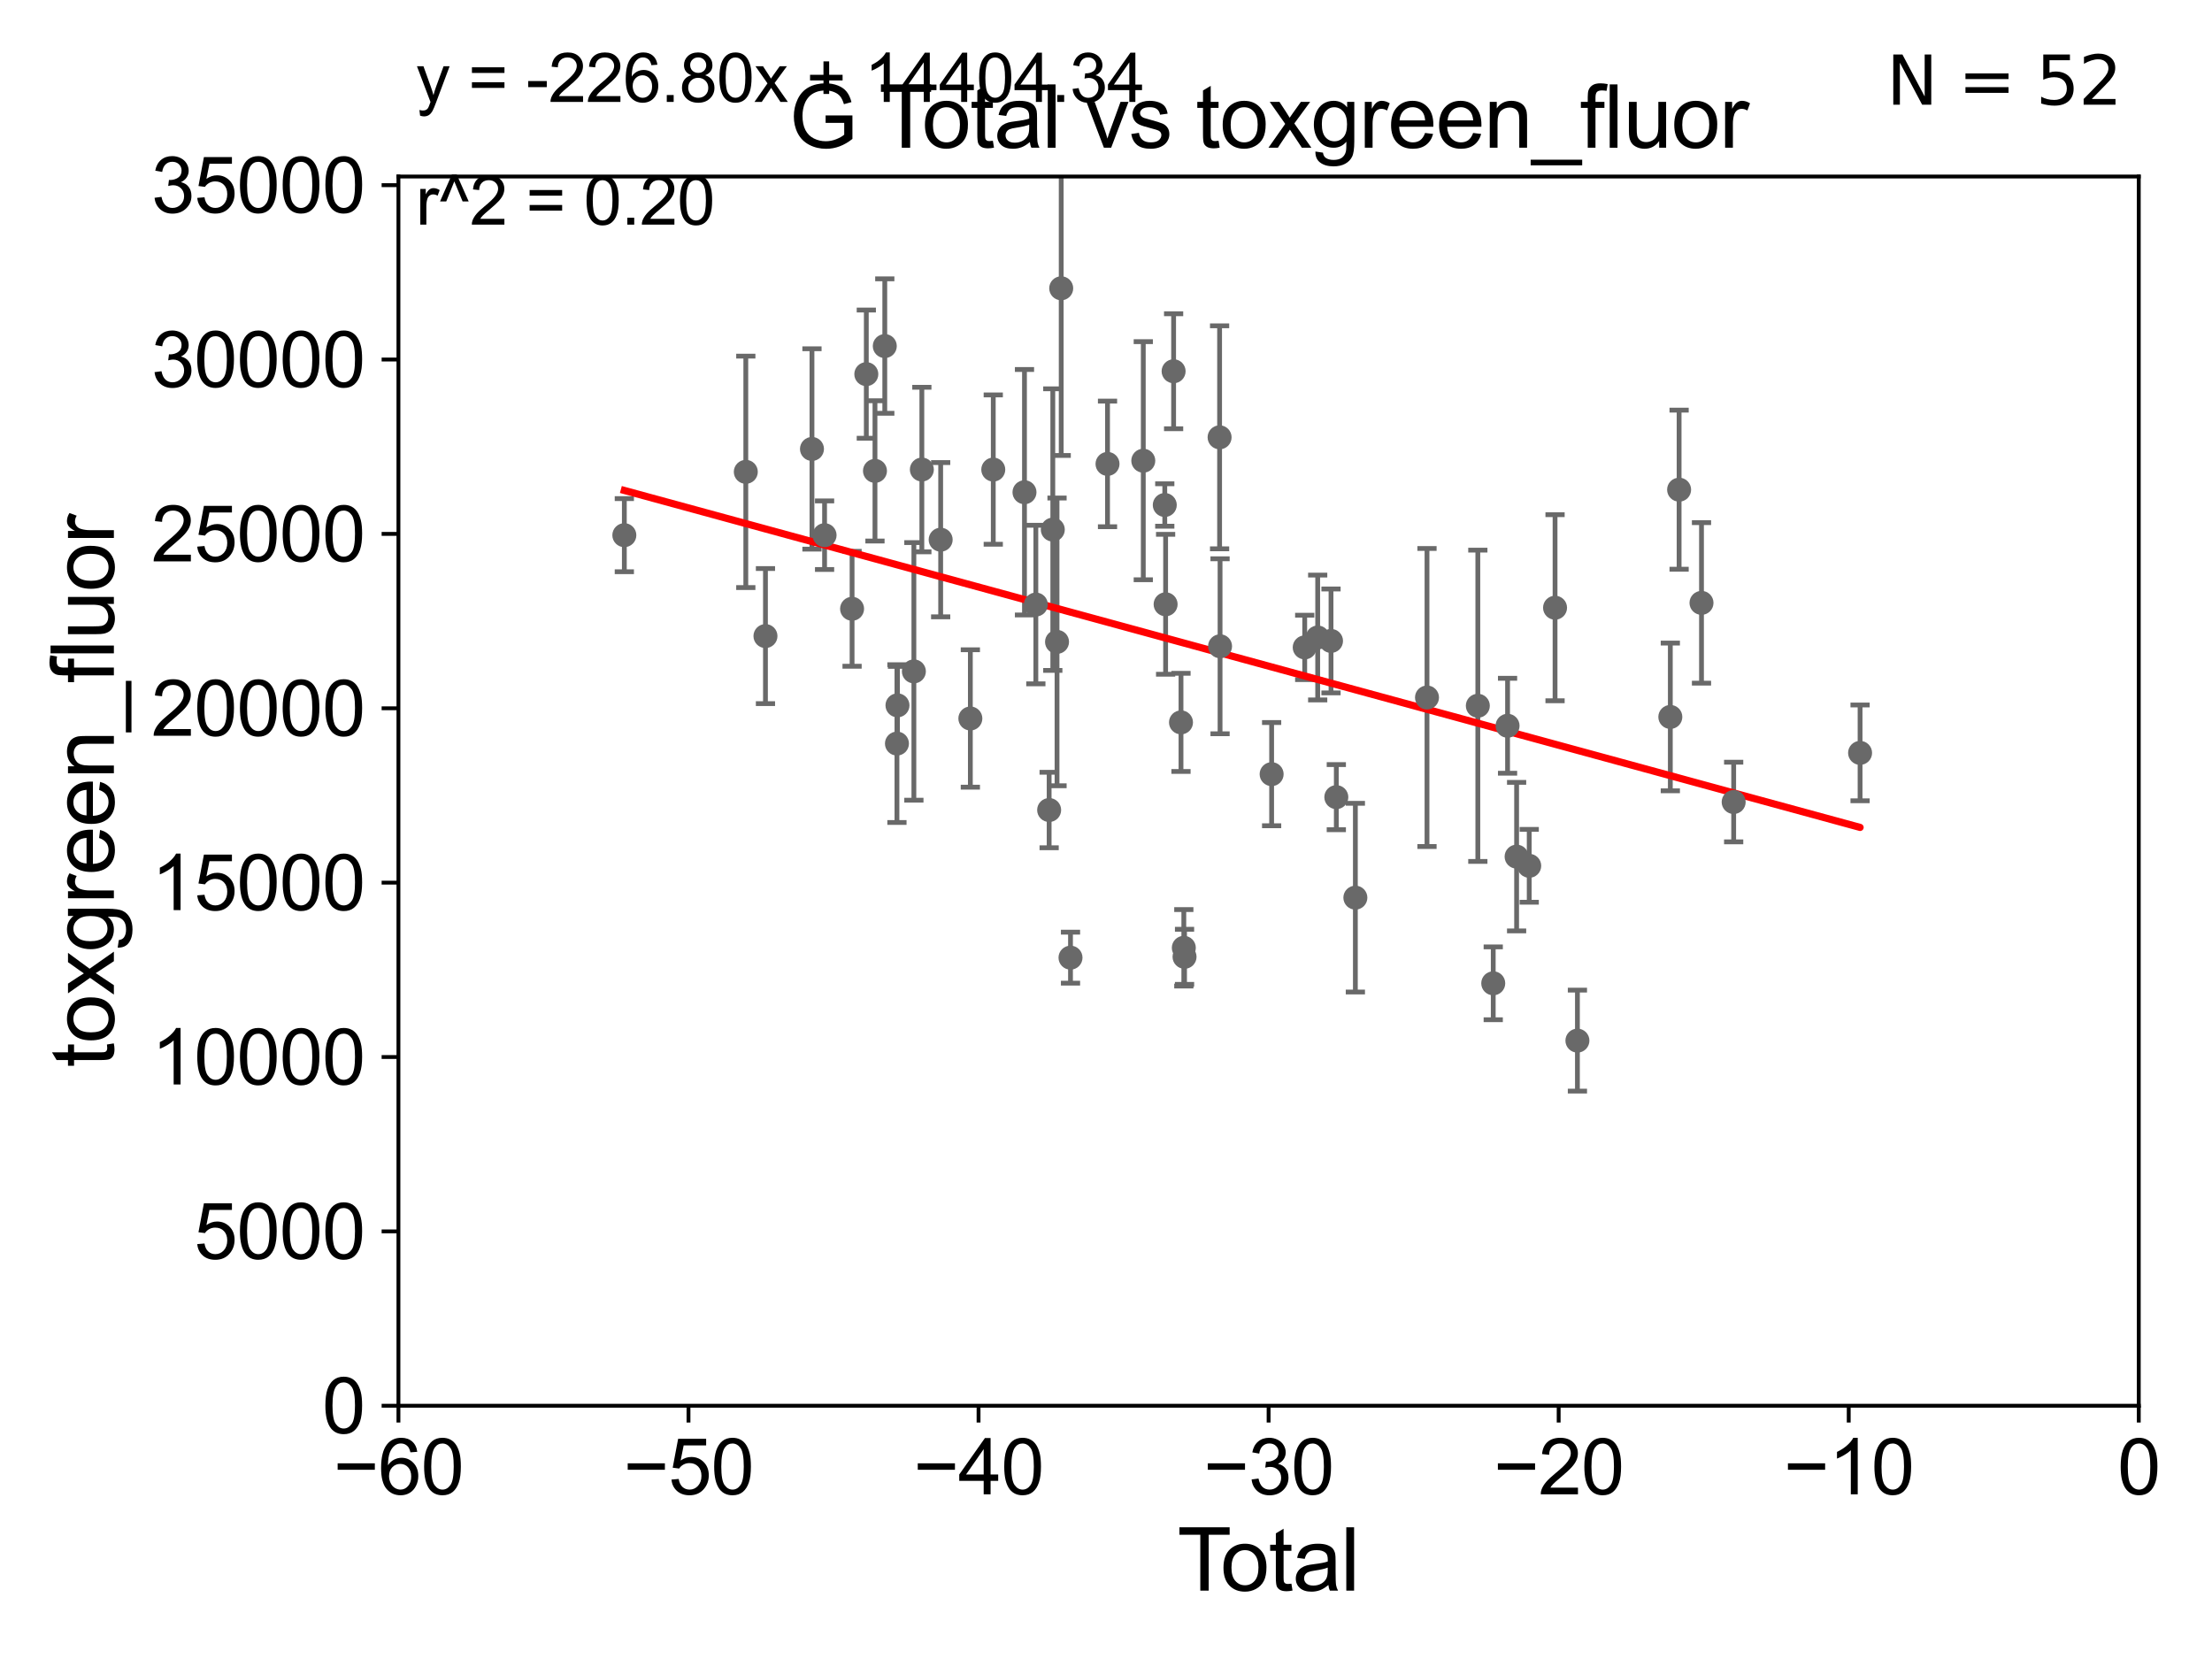 <?xml version="1.0" encoding="utf-8" standalone="no"?>
<!DOCTYPE svg PUBLIC "-//W3C//DTD SVG 1.1//EN"
  "http://www.w3.org/Graphics/SVG/1.1/DTD/svg11.dtd">
<svg xmlns:xlink="http://www.w3.org/1999/xlink" width="460.8pt" height="345.6pt" viewBox="0 0 460.8 345.6" xmlns="http://www.w3.org/2000/svg" version="1.1">
 <defs>
  <style type="text/css">*{stroke-linejoin: round; stroke-linecap: butt}</style>
 </defs>
 <g id="figure_1">
  <g id="patch_1">
   <path d="M 0 345.6 
L 460.8 345.6 
L 460.8 0 
L 0 0 
z
" style="fill: #ffffff"/>
  </g>
  <g id="axes_1">
   <g id="patch_2">
    <path d="M 83 292.84 
L 445.545 292.84 
L 445.545 36.775 
L 83 36.775 
z
" style="fill: #ffffff"/>
   </g>
   <g id="PathCollection_1">
    <defs>
     <path id="mb7354e4d97" d="M 0 1.118 
C 0.297 1.118 0.581 1 0.791 0.791 
C 1 0.581 1.118 0.297 1.118 0 
C 1.118 -0.297 1 -0.581 0.791 -0.791 
C 0.581 -1 0.297 -1.118 0 -1.118 
C -0.297 -1.118 -0.581 -1 -0.791 -0.791 
C -1 -0.581 -1.118 -0.297 -1.118 0 
C -1.118 0.297 -1 0.581 -0.791 0.791 
C -0.581 1 -0.297 1.118 0 1.118 
z
" style="stroke: #696969"/>
    </defs>
    <g clip-path="url(#pab342c8320)">
     <use xlink:href="#mb7354e4d97" x="130.061" y="111.488" style="fill: #696969; stroke: #696969"/>
     <use xlink:href="#mb7354e4d97" x="242.644" y="105.2" style="fill: #696969; stroke: #696969"/>
     <use xlink:href="#mb7354e4d97" x="242.819" y="125.886" style="fill: #696969; stroke: #696969"/>
     <use xlink:href="#mb7354e4d97" x="244.485" y="77.339" style="fill: #696969; stroke: #696969"/>
     <use xlink:href="#mb7354e4d97" x="246.023" y="150.485" style="fill: #696969; stroke: #696969"/>
     <use xlink:href="#mb7354e4d97" x="246.611" y="197.448" style="fill: #696969; stroke: #696969"/>
     <use xlink:href="#mb7354e4d97" x="246.762" y="199.322" style="fill: #696969; stroke: #696969"/>
     <use xlink:href="#mb7354e4d97" x="254.064" y="91.102" style="fill: #696969; stroke: #696969"/>
     <use xlink:href="#mb7354e4d97" x="254.161" y="134.63" style="fill: #696969; stroke: #696969"/>
     <use xlink:href="#mb7354e4d97" x="347.959" y="149.352" style="fill: #696969; stroke: #696969"/>
     <use xlink:href="#mb7354e4d97" x="387.489" y="156.841" style="fill: #696969; stroke: #696969"/>
     <use xlink:href="#mb7354e4d97" x="238.167" y="95.974" style="fill: #696969; stroke: #696969"/>
     <use xlink:href="#mb7354e4d97" x="264.904" y="161.27" style="fill: #696969; stroke: #696969"/>
     <use xlink:href="#mb7354e4d97" x="271.795" y="134.865" style="fill: #696969; stroke: #696969"/>
     <use xlink:href="#mb7354e4d97" x="274.499" y="132.803" style="fill: #696969; stroke: #696969"/>
     <use xlink:href="#mb7354e4d97" x="277.275" y="133.517" style="fill: #696969; stroke: #696969"/>
     <use xlink:href="#mb7354e4d97" x="278.379" y="166.06" style="fill: #696969; stroke: #696969"/>
     <use xlink:href="#mb7354e4d97" x="282.348" y="186.998" style="fill: #696969; stroke: #696969"/>
     <use xlink:href="#mb7354e4d97" x="323.945" y="126.6" style="fill: #696969; stroke: #696969"/>
     <use xlink:href="#mb7354e4d97" x="318.564" y="180.365" style="fill: #696969; stroke: #696969"/>
     <use xlink:href="#mb7354e4d97" x="315.937" y="178.452" style="fill: #696969; stroke: #696969"/>
     <use xlink:href="#mb7354e4d97" x="314.053" y="151.189" style="fill: #696969; stroke: #696969"/>
     <use xlink:href="#mb7354e4d97" x="297.27" y="145.302" style="fill: #696969; stroke: #696969"/>
     <use xlink:href="#mb7354e4d97" x="328.606" y="216.78" style="fill: #696969; stroke: #696969"/>
     <use xlink:href="#mb7354e4d97" x="307.859" y="147.023" style="fill: #696969; stroke: #696969"/>
     <use xlink:href="#mb7354e4d97" x="349.789" y="102.009" style="fill: #696969; stroke: #696969"/>
     <use xlink:href="#mb7354e4d97" x="223.006" y="199.497" style="fill: #696969; stroke: #696969"/>
     <use xlink:href="#mb7354e4d97" x="155.365" y="98.294" style="fill: #696969; stroke: #696969"/>
     <use xlink:href="#mb7354e4d97" x="159.46" y="132.506" style="fill: #696969; stroke: #696969"/>
     <use xlink:href="#mb7354e4d97" x="169.148" y="93.526" style="fill: #696969; stroke: #696969"/>
     <use xlink:href="#mb7354e4d97" x="171.774" y="111.489" style="fill: #696969; stroke: #696969"/>
     <use xlink:href="#mb7354e4d97" x="177.503" y="126.822" style="fill: #696969; stroke: #696969"/>
     <use xlink:href="#mb7354e4d97" x="180.469" y="77.939" style="fill: #696969; stroke: #696969"/>
     <use xlink:href="#mb7354e4d97" x="182.273" y="98.095" style="fill: #696969; stroke: #696969"/>
     <use xlink:href="#mb7354e4d97" x="184.317" y="72.091" style="fill: #696969; stroke: #696969"/>
     <use xlink:href="#mb7354e4d97" x="186.85" y="154.9" style="fill: #696969; stroke: #696969"/>
     <use xlink:href="#mb7354e4d97" x="186.961" y="146.936" style="fill: #696969; stroke: #696969"/>
     <use xlink:href="#mb7354e4d97" x="190.378" y="139.863" style="fill: #696969; stroke: #696969"/>
     <use xlink:href="#mb7354e4d97" x="230.717" y="96.642" style="fill: #696969; stroke: #696969"/>
     <use xlink:href="#mb7354e4d97" x="192.039" y="97.813" style="fill: #696969; stroke: #696969"/>
     <use xlink:href="#mb7354e4d97" x="202.143" y="149.673" style="fill: #696969; stroke: #696969"/>
     <use xlink:href="#mb7354e4d97" x="206.916" y="97.821" style="fill: #696969; stroke: #696969"/>
     <use xlink:href="#mb7354e4d97" x="361.154" y="167.075" style="fill: #696969; stroke: #696969"/>
     <use xlink:href="#mb7354e4d97" x="213.419" y="102.541" style="fill: #696969; stroke: #696969"/>
     <use xlink:href="#mb7354e4d97" x="354.453" y="125.59" style="fill: #696969; stroke: #696969"/>
     <use xlink:href="#mb7354e4d97" x="215.786" y="125.939" style="fill: #696969; stroke: #696969"/>
     <use xlink:href="#mb7354e4d97" x="218.556" y="168.741" style="fill: #696969; stroke: #696969"/>
     <use xlink:href="#mb7354e4d97" x="219.318" y="110.328" style="fill: #696969; stroke: #696969"/>
     <use xlink:href="#mb7354e4d97" x="220.199" y="133.718" style="fill: #696969; stroke: #696969"/>
     <use xlink:href="#mb7354e4d97" x="221.069" y="60.054" style="fill: #696969; stroke: #696969"/>
     <use xlink:href="#mb7354e4d97" x="195.958" y="112.428" style="fill: #696969; stroke: #696969"/>
     <use xlink:href="#mb7354e4d97" x="311.069" y="204.84" style="fill: #696969; stroke: #696969"/>
    </g>
   </g>
   <g id="matplotlib.axis_1">
    <g id="xtick_1">
     <g id="line2d_1">
      <defs>
       <path id="mc26c89f51c" d="M 0 0 
L 0 3.5 
" style="stroke: #000000; stroke-width: 0.8"/>
      </defs>
      <g>
       <use xlink:href="#mc26c89f51c" x="83" y="292.84" style="stroke: #000000; stroke-width: 0.8"/>
      </g>
     </g>
     <g id="text_1">
      <!-- −60 -->
      <g transform="translate(69.43 311.293)scale(0.16 -0.16)">
       <defs>
        <path id="ArialMT-2212" d="M 3381 1997 
L 356 1997 
L 356 2522 
L 3381 2522 
L 3381 1997 
z
" transform="scale(0.016)"/>
        <path id="ArialMT-36" d="M 3184 3459 
L 2625 3416 
Q 2550 3747 2413 3897 
Q 2184 4138 1850 4138 
Q 1581 4138 1378 3988 
Q 1113 3794 959 3422 
Q 806 3050 800 2363 
Q 1003 2672 1297 2822 
Q 1591 2972 1913 2972 
Q 2475 2972 2870 2558 
Q 3266 2144 3266 1488 
Q 3266 1056 3080 686 
Q 2894 316 2569 119 
Q 2244 -78 1831 -78 
Q 1128 -78 684 439 
Q 241 956 241 2144 
Q 241 3472 731 4075 
Q 1159 4600 1884 4600 
Q 2425 4600 2770 4297 
Q 3116 3994 3184 3459 
z
M 888 1484 
Q 888 1194 1011 928 
Q 1134 663 1356 523 
Q 1578 384 1822 384 
Q 2178 384 2434 671 
Q 2691 959 2691 1453 
Q 2691 1928 2437 2201 
Q 2184 2475 1800 2475 
Q 1419 2475 1153 2201 
Q 888 1928 888 1484 
z
" transform="scale(0.016)"/>
        <path id="ArialMT-30" d="M 266 2259 
Q 266 3072 433 3567 
Q 600 4063 929 4331 
Q 1259 4600 1759 4600 
Q 2128 4600 2406 4451 
Q 2684 4303 2865 4023 
Q 3047 3744 3150 3342 
Q 3253 2941 3253 2259 
Q 3253 1453 3087 958 
Q 2922 463 2592 192 
Q 2263 -78 1759 -78 
Q 1097 -78 719 397 
Q 266 969 266 2259 
z
M 844 2259 
Q 844 1131 1108 757 
Q 1372 384 1759 384 
Q 2147 384 2411 759 
Q 2675 1134 2675 2259 
Q 2675 3391 2411 3762 
Q 2147 4134 1753 4134 
Q 1366 4134 1134 3806 
Q 844 3388 844 2259 
z
" transform="scale(0.016)"/>
       </defs>
       <use xlink:href="#ArialMT-2212"/>
       <use xlink:href="#ArialMT-36" x="58.398"/>
       <use xlink:href="#ArialMT-30" x="114.014"/>
      </g>
     </g>
    </g>
    <g id="xtick_2">
     <g id="line2d_2">
      <g>
       <use xlink:href="#mc26c89f51c" x="143.424" y="292.84" style="stroke: #000000; stroke-width: 0.8"/>
      </g>
     </g>
     <g id="text_2">
      <!-- −50 -->
      <g transform="translate(129.854 311.293)scale(0.16 -0.16)">
       <defs>
        <path id="ArialMT-35" d="M 266 1200 
L 856 1250 
Q 922 819 1161 601 
Q 1400 384 1738 384 
Q 2144 384 2425 690 
Q 2706 997 2706 1503 
Q 2706 1984 2436 2262 
Q 2166 2541 1728 2541 
Q 1456 2541 1237 2417 
Q 1019 2294 894 2097 
L 366 2166 
L 809 4519 
L 3088 4519 
L 3088 3981 
L 1259 3981 
L 1013 2750 
Q 1425 3038 1878 3038 
Q 2478 3038 2890 2622 
Q 3303 2206 3303 1553 
Q 3303 931 2941 478 
Q 2500 -78 1738 -78 
Q 1113 -78 717 272 
Q 322 622 266 1200 
z
" transform="scale(0.016)"/>
       </defs>
       <use xlink:href="#ArialMT-2212"/>
       <use xlink:href="#ArialMT-35" x="58.398"/>
       <use xlink:href="#ArialMT-30" x="114.014"/>
      </g>
     </g>
    </g>
    <g id="xtick_3">
     <g id="line2d_3">
      <g>
       <use xlink:href="#mc26c89f51c" x="203.848" y="292.84" style="stroke: #000000; stroke-width: 0.8"/>
      </g>
     </g>
     <g id="text_3">
      <!-- −40 -->
      <g transform="translate(190.278 311.293)scale(0.16 -0.16)">
       <defs>
        <path id="ArialMT-34" d="M 2069 0 
L 2069 1097 
L 81 1097 
L 81 1613 
L 2172 4581 
L 2631 4581 
L 2631 1613 
L 3250 1613 
L 3250 1097 
L 2631 1097 
L 2631 0 
L 2069 0 
z
M 2069 1613 
L 2069 3678 
L 634 1613 
L 2069 1613 
z
" transform="scale(0.016)"/>
       </defs>
       <use xlink:href="#ArialMT-2212"/>
       <use xlink:href="#ArialMT-34" x="58.398"/>
       <use xlink:href="#ArialMT-30" x="114.014"/>
      </g>
     </g>
    </g>
    <g id="xtick_4">
     <g id="line2d_4">
      <g>
       <use xlink:href="#mc26c89f51c" x="264.272" y="292.84" style="stroke: #000000; stroke-width: 0.8"/>
      </g>
     </g>
     <g id="text_4">
      <!-- −30 -->
      <g transform="translate(250.702 311.293)scale(0.16 -0.16)">
       <defs>
        <path id="ArialMT-33" d="M 269 1209 
L 831 1284 
Q 928 806 1161 595 
Q 1394 384 1728 384 
Q 2125 384 2398 659 
Q 2672 934 2672 1341 
Q 2672 1728 2419 1979 
Q 2166 2231 1775 2231 
Q 1616 2231 1378 2169 
L 1441 2663 
Q 1497 2656 1531 2656 
Q 1891 2656 2178 2843 
Q 2466 3031 2466 3422 
Q 2466 3731 2256 3934 
Q 2047 4138 1716 4138 
Q 1388 4138 1169 3931 
Q 950 3725 888 3313 
L 325 3413 
Q 428 3978 793 4289 
Q 1159 4600 1703 4600 
Q 2078 4600 2393 4439 
Q 2709 4278 2876 4000 
Q 3044 3722 3044 3409 
Q 3044 3113 2884 2869 
Q 2725 2625 2413 2481 
Q 2819 2388 3044 2092 
Q 3269 1797 3269 1353 
Q 3269 753 2831 336 
Q 2394 -81 1725 -81 
Q 1122 -81 723 278 
Q 325 638 269 1209 
z
" transform="scale(0.016)"/>
       </defs>
       <use xlink:href="#ArialMT-2212"/>
       <use xlink:href="#ArialMT-33" x="58.398"/>
       <use xlink:href="#ArialMT-30" x="114.014"/>
      </g>
     </g>
    </g>
    <g id="xtick_5">
     <g id="line2d_5">
      <g>
       <use xlink:href="#mc26c89f51c" x="324.697" y="292.84" style="stroke: #000000; stroke-width: 0.8"/>
      </g>
     </g>
     <g id="text_5">
      <!-- −20 -->
      <g transform="translate(311.127 311.293)scale(0.16 -0.16)">
       <defs>
        <path id="ArialMT-32" d="M 3222 541 
L 3222 0 
L 194 0 
Q 188 203 259 391 
Q 375 700 629 1000 
Q 884 1300 1366 1694 
Q 2113 2306 2375 2664 
Q 2638 3022 2638 3341 
Q 2638 3675 2398 3904 
Q 2159 4134 1775 4134 
Q 1369 4134 1125 3890 
Q 881 3647 878 3216 
L 300 3275 
Q 359 3922 746 4261 
Q 1134 4600 1788 4600 
Q 2447 4600 2831 4234 
Q 3216 3869 3216 3328 
Q 3216 3053 3103 2787 
Q 2991 2522 2730 2228 
Q 2469 1934 1863 1422 
Q 1356 997 1212 845 
Q 1069 694 975 541 
L 3222 541 
z
" transform="scale(0.016)"/>
       </defs>
       <use xlink:href="#ArialMT-2212"/>
       <use xlink:href="#ArialMT-32" x="58.398"/>
       <use xlink:href="#ArialMT-30" x="114.014"/>
      </g>
     </g>
    </g>
    <g id="xtick_6">
     <g id="line2d_6">
      <g>
       <use xlink:href="#mc26c89f51c" x="385.121" y="292.84" style="stroke: #000000; stroke-width: 0.8"/>
      </g>
     </g>
     <g id="text_6">
      <!-- −10 -->
      <g transform="translate(371.551 311.293)scale(0.16 -0.16)">
       <defs>
        <path id="ArialMT-31" d="M 2384 0 
L 1822 0 
L 1822 3584 
Q 1619 3391 1289 3197 
Q 959 3003 697 2906 
L 697 3450 
Q 1169 3672 1522 3987 
Q 1875 4303 2022 4600 
L 2384 4600 
L 2384 0 
z
" transform="scale(0.016)"/>
       </defs>
       <use xlink:href="#ArialMT-2212"/>
       <use xlink:href="#ArialMT-31" x="58.398"/>
       <use xlink:href="#ArialMT-30" x="114.014"/>
      </g>
     </g>
    </g>
    <g id="xtick_7">
     <g id="line2d_7">
      <g>
       <use xlink:href="#mc26c89f51c" x="445.545" y="292.84" style="stroke: #000000; stroke-width: 0.8"/>
      </g>
     </g>
     <g id="text_7">
      <!-- 0 -->
      <g transform="translate(441.096 311.293)scale(0.16 -0.16)">
       <use xlink:href="#ArialMT-30"/>
      </g>
     </g>
    </g>
    <g id="text_8">
     <!-- Total -->
     <g transform="translate(245.267 331.357)scale(0.18 -0.18)">
      <defs>
       <path id="ArialMT-54" d="M 1659 0 
L 1659 4041 
L 150 4041 
L 150 4581 
L 3781 4581 
L 3781 4041 
L 2266 4041 
L 2266 0 
L 1659 0 
z
" transform="scale(0.016)"/>
       <path id="ArialMT-6f" d="M 213 1659 
Q 213 2581 725 3025 
Q 1153 3394 1769 3394 
Q 2453 3394 2887 2945 
Q 3322 2497 3322 1706 
Q 3322 1066 3130 698 
Q 2938 331 2570 128 
Q 2203 -75 1769 -75 
Q 1072 -75 642 372 
Q 213 819 213 1659 
z
M 791 1659 
Q 791 1022 1069 705 
Q 1347 388 1769 388 
Q 2188 388 2466 706 
Q 2744 1025 2744 1678 
Q 2744 2294 2464 2611 
Q 2184 2928 1769 2928 
Q 1347 2928 1069 2612 
Q 791 2297 791 1659 
z
" transform="scale(0.016)"/>
       <path id="ArialMT-74" d="M 1650 503 
L 1731 6 
Q 1494 -44 1306 -44 
Q 1000 -44 831 53 
Q 663 150 594 308 
Q 525 466 525 972 
L 525 2881 
L 113 2881 
L 113 3319 
L 525 3319 
L 525 4141 
L 1084 4478 
L 1084 3319 
L 1650 3319 
L 1650 2881 
L 1084 2881 
L 1084 941 
Q 1084 700 1114 631 
Q 1144 563 1211 522 
Q 1278 481 1403 481 
Q 1497 481 1650 503 
z
" transform="scale(0.016)"/>
       <path id="ArialMT-61" d="M 2588 409 
Q 2275 144 1986 34 
Q 1697 -75 1366 -75 
Q 819 -75 525 192 
Q 231 459 231 875 
Q 231 1119 342 1320 
Q 453 1522 633 1644 
Q 813 1766 1038 1828 
Q 1203 1872 1538 1913 
Q 2219 1994 2541 2106 
Q 2544 2222 2544 2253 
Q 2544 2597 2384 2738 
Q 2169 2928 1744 2928 
Q 1347 2928 1158 2789 
Q 969 2650 878 2297 
L 328 2372 
Q 403 2725 575 2942 
Q 747 3159 1072 3276 
Q 1397 3394 1825 3394 
Q 2250 3394 2515 3294 
Q 2781 3194 2906 3042 
Q 3031 2891 3081 2659 
Q 3109 2516 3109 2141 
L 3109 1391 
Q 3109 606 3145 398 
Q 3181 191 3288 0 
L 2700 0 
Q 2613 175 2588 409 
z
M 2541 1666 
Q 2234 1541 1622 1453 
Q 1275 1403 1131 1340 
Q 988 1278 909 1158 
Q 831 1038 831 891 
Q 831 666 1001 516 
Q 1172 366 1500 366 
Q 1825 366 2078 508 
Q 2331 650 2450 897 
Q 2541 1088 2541 1459 
L 2541 1666 
z
" transform="scale(0.016)"/>
       <path id="ArialMT-6c" d="M 409 0 
L 409 4581 
L 972 4581 
L 972 0 
L 409 0 
z
" transform="scale(0.016)"/>
      </defs>
      <use xlink:href="#ArialMT-54"/>
      <use xlink:href="#ArialMT-6f" x="49.959"/>
      <use xlink:href="#ArialMT-74" x="105.574"/>
      <use xlink:href="#ArialMT-61" x="133.357"/>
      <use xlink:href="#ArialMT-6c" x="188.973"/>
     </g>
    </g>
   </g>
   <g id="matplotlib.axis_2">
    <g id="ytick_1">
     <g id="line2d_8">
      <defs>
       <path id="mcf02e08701" d="M 0 0 
L -3.5 0 
" style="stroke: #000000; stroke-width: 0.8"/>
      </defs>
      <g>
       <use xlink:href="#mcf02e08701" x="83" y="292.84" style="stroke: #000000; stroke-width: 0.8"/>
      </g>
     </g>
     <g id="text_9">
      <!-- 0 -->
      <g transform="translate(67.103 298.566)scale(0.16 -0.16)">
       <use xlink:href="#ArialMT-30"/>
      </g>
     </g>
    </g>
    <g id="ytick_2">
     <g id="line2d_9">
      <g>
       <use xlink:href="#mcf02e08701" x="83" y="256.516" style="stroke: #000000; stroke-width: 0.8"/>
      </g>
     </g>
     <g id="text_10">
      <!-- 5000 -->
      <g transform="translate(40.41 262.242)scale(0.16 -0.16)">
       <use xlink:href="#ArialMT-35"/>
       <use xlink:href="#ArialMT-30" x="55.615"/>
       <use xlink:href="#ArialMT-30" x="111.23"/>
       <use xlink:href="#ArialMT-30" x="166.846"/>
      </g>
     </g>
    </g>
    <g id="ytick_3">
     <g id="line2d_10">
      <g>
       <use xlink:href="#mcf02e08701" x="83" y="220.192" style="stroke: #000000; stroke-width: 0.8"/>
      </g>
     </g>
     <g id="text_11">
      <!-- 10000 -->
      <g transform="translate(31.512 225.918)scale(0.16 -0.16)">
       <use xlink:href="#ArialMT-31"/>
       <use xlink:href="#ArialMT-30" x="55.615"/>
       <use xlink:href="#ArialMT-30" x="111.23"/>
       <use xlink:href="#ArialMT-30" x="166.846"/>
       <use xlink:href="#ArialMT-30" x="222.461"/>
      </g>
     </g>
    </g>
    <g id="ytick_4">
     <g id="line2d_11">
      <g>
       <use xlink:href="#mcf02e08701" x="83" y="183.867" style="stroke: #000000; stroke-width: 0.8"/>
      </g>
     </g>
     <g id="text_12">
      <!-- 15000 -->
      <g transform="translate(31.512 189.594)scale(0.16 -0.16)">
       <use xlink:href="#ArialMT-31"/>
       <use xlink:href="#ArialMT-35" x="55.615"/>
       <use xlink:href="#ArialMT-30" x="111.23"/>
       <use xlink:href="#ArialMT-30" x="166.846"/>
       <use xlink:href="#ArialMT-30" x="222.461"/>
      </g>
     </g>
    </g>
    <g id="ytick_5">
     <g id="line2d_12">
      <g>
       <use xlink:href="#mcf02e08701" x="83" y="147.543" style="stroke: #000000; stroke-width: 0.8"/>
      </g>
     </g>
     <g id="text_13">
      <!-- 20000 -->
      <g transform="translate(31.512 153.27)scale(0.16 -0.16)">
       <use xlink:href="#ArialMT-32"/>
       <use xlink:href="#ArialMT-30" x="55.615"/>
       <use xlink:href="#ArialMT-30" x="111.23"/>
       <use xlink:href="#ArialMT-30" x="166.846"/>
       <use xlink:href="#ArialMT-30" x="222.461"/>
      </g>
     </g>
    </g>
    <g id="ytick_6">
     <g id="line2d_13">
      <g>
       <use xlink:href="#mcf02e08701" x="83" y="111.219" style="stroke: #000000; stroke-width: 0.8"/>
      </g>
     </g>
     <g id="text_14">
      <!-- 25000 -->
      <g transform="translate(31.512 116.945)scale(0.16 -0.16)">
       <use xlink:href="#ArialMT-32"/>
       <use xlink:href="#ArialMT-35" x="55.615"/>
       <use xlink:href="#ArialMT-30" x="111.23"/>
       <use xlink:href="#ArialMT-30" x="166.846"/>
       <use xlink:href="#ArialMT-30" x="222.461"/>
      </g>
     </g>
    </g>
    <g id="ytick_7">
     <g id="line2d_14">
      <g>
       <use xlink:href="#mcf02e08701" x="83" y="74.895" style="stroke: #000000; stroke-width: 0.8"/>
      </g>
     </g>
     <g id="text_15">
      <!-- 30000 -->
      <g transform="translate(31.512 80.621)scale(0.16 -0.16)">
       <use xlink:href="#ArialMT-33"/>
       <use xlink:href="#ArialMT-30" x="55.615"/>
       <use xlink:href="#ArialMT-30" x="111.23"/>
       <use xlink:href="#ArialMT-30" x="166.846"/>
       <use xlink:href="#ArialMT-30" x="222.461"/>
      </g>
     </g>
    </g>
    <g id="ytick_8">
     <g id="line2d_15">
      <g>
       <use xlink:href="#mcf02e08701" x="83" y="38.571" style="stroke: #000000; stroke-width: 0.8"/>
      </g>
     </g>
     <g id="text_16">
      <!-- 35000 -->
      <g transform="translate(31.512 44.297)scale(0.16 -0.16)">
       <use xlink:href="#ArialMT-33"/>
       <use xlink:href="#ArialMT-35" x="55.615"/>
       <use xlink:href="#ArialMT-30" x="111.23"/>
       <use xlink:href="#ArialMT-30" x="166.846"/>
       <use xlink:href="#ArialMT-30" x="222.461"/>
      </g>
     </g>
    </g>
    <g id="text_17">
     <!-- toxgreen_fluor -->
     <g transform="translate(23.724 222.34)rotate(-90)scale(0.18 -0.18)">
      <defs>
       <path id="ArialMT-78" d="M 47 0 
L 1259 1725 
L 138 3319 
L 841 3319 
L 1350 2541 
Q 1494 2319 1581 2169 
Q 1719 2375 1834 2534 
L 2394 3319 
L 3066 3319 
L 1919 1756 
L 3153 0 
L 2463 0 
L 1781 1031 
L 1600 1309 
L 728 0 
L 47 0 
z
" transform="scale(0.016)"/>
       <path id="ArialMT-67" d="M 319 -275 
L 866 -356 
Q 900 -609 1056 -725 
Q 1266 -881 1628 -881 
Q 2019 -881 2231 -725 
Q 2444 -569 2519 -288 
Q 2563 -116 2559 434 
Q 2191 0 1641 0 
Q 956 0 581 494 
Q 206 988 206 1678 
Q 206 2153 378 2554 
Q 550 2956 876 3175 
Q 1203 3394 1644 3394 
Q 2231 3394 2613 2919 
L 2613 3319 
L 3131 3319 
L 3131 450 
Q 3131 -325 2973 -648 
Q 2816 -972 2473 -1159 
Q 2131 -1347 1631 -1347 
Q 1038 -1347 672 -1080 
Q 306 -813 319 -275 
z
M 784 1719 
Q 784 1066 1043 766 
Q 1303 466 1694 466 
Q 2081 466 2343 764 
Q 2606 1063 2606 1700 
Q 2606 2309 2336 2618 
Q 2066 2928 1684 2928 
Q 1309 2928 1046 2623 
Q 784 2319 784 1719 
z
" transform="scale(0.016)"/>
       <path id="ArialMT-72" d="M 416 0 
L 416 3319 
L 922 3319 
L 922 2816 
Q 1116 3169 1280 3281 
Q 1444 3394 1641 3394 
Q 1925 3394 2219 3213 
L 2025 2691 
Q 1819 2813 1613 2813 
Q 1428 2813 1281 2702 
Q 1134 2591 1072 2394 
Q 978 2094 978 1738 
L 978 0 
L 416 0 
z
" transform="scale(0.016)"/>
       <path id="ArialMT-65" d="M 2694 1069 
L 3275 997 
Q 3138 488 2766 206 
Q 2394 -75 1816 -75 
Q 1088 -75 661 373 
Q 234 822 234 1631 
Q 234 2469 665 2931 
Q 1097 3394 1784 3394 
Q 2450 3394 2872 2941 
Q 3294 2488 3294 1666 
Q 3294 1616 3291 1516 
L 816 1516 
Q 847 969 1125 678 
Q 1403 388 1819 388 
Q 2128 388 2347 550 
Q 2566 713 2694 1069 
z
M 847 1978 
L 2700 1978 
Q 2663 2397 2488 2606 
Q 2219 2931 1791 2931 
Q 1403 2931 1139 2672 
Q 875 2413 847 1978 
z
" transform="scale(0.016)"/>
       <path id="ArialMT-6e" d="M 422 0 
L 422 3319 
L 928 3319 
L 928 2847 
Q 1294 3394 1984 3394 
Q 2284 3394 2536 3286 
Q 2788 3178 2913 3003 
Q 3038 2828 3088 2588 
Q 3119 2431 3119 2041 
L 3119 0 
L 2556 0 
L 2556 2019 
Q 2556 2363 2490 2533 
Q 2425 2703 2258 2804 
Q 2091 2906 1866 2906 
Q 1506 2906 1245 2678 
Q 984 2450 984 1813 
L 984 0 
L 422 0 
z
" transform="scale(0.016)"/>
       <path id="ArialMT-5f" d="M -97 -1272 
L -97 -866 
L 3631 -866 
L 3631 -1272 
L -97 -1272 
z
" transform="scale(0.016)"/>
       <path id="ArialMT-66" d="M 556 0 
L 556 2881 
L 59 2881 
L 59 3319 
L 556 3319 
L 556 3672 
Q 556 4006 616 4169 
Q 697 4388 901 4523 
Q 1106 4659 1475 4659 
Q 1713 4659 2000 4603 
L 1916 4113 
Q 1741 4144 1584 4144 
Q 1328 4144 1222 4034 
Q 1116 3925 1116 3625 
L 1116 3319 
L 1763 3319 
L 1763 2881 
L 1116 2881 
L 1116 0 
L 556 0 
z
" transform="scale(0.016)"/>
       <path id="ArialMT-75" d="M 2597 0 
L 2597 488 
Q 2209 -75 1544 -75 
Q 1250 -75 995 37 
Q 741 150 617 320 
Q 494 491 444 738 
Q 409 903 409 1263 
L 409 3319 
L 972 3319 
L 972 1478 
Q 972 1038 1006 884 
Q 1059 663 1231 536 
Q 1403 409 1656 409 
Q 1909 409 2131 539 
Q 2353 669 2445 892 
Q 2538 1116 2538 1541 
L 2538 3319 
L 3100 3319 
L 3100 0 
L 2597 0 
z
" transform="scale(0.016)"/>
      </defs>
      <use xlink:href="#ArialMT-74"/>
      <use xlink:href="#ArialMT-6f" x="27.783"/>
      <use xlink:href="#ArialMT-78" x="83.398"/>
      <use xlink:href="#ArialMT-67" x="133.398"/>
      <use xlink:href="#ArialMT-72" x="189.014"/>
      <use xlink:href="#ArialMT-65" x="222.314"/>
      <use xlink:href="#ArialMT-65" x="277.93"/>
      <use xlink:href="#ArialMT-6e" x="333.545"/>
      <use xlink:href="#ArialMT-5f" x="389.16"/>
      <use xlink:href="#ArialMT-66" x="444.775"/>
      <use xlink:href="#ArialMT-6c" x="472.559"/>
      <use xlink:href="#ArialMT-75" x="494.775"/>
      <use xlink:href="#ArialMT-6f" x="550.391"/>
      <use xlink:href="#ArialMT-72" x="606.006"/>
     </g>
    </g>
   </g>
   <g id="LineCollection_1">
    <path d="M 130.061 119.104 
L 130.061 103.872 
" clip-path="url(#pab342c8320)" style="fill: none; stroke: #696969"/>
    <path d="M 242.644 109.621 
L 242.644 100.78 
" clip-path="url(#pab342c8320)" style="fill: none; stroke: #696969"/>
    <path d="M 242.819 140.457 
L 242.819 111.314 
" clip-path="url(#pab342c8320)" style="fill: none; stroke: #696969"/>
    <path d="M 244.485 89.318 
L 244.485 65.36 
" clip-path="url(#pab342c8320)" style="fill: none; stroke: #696969"/>
    <path d="M 246.023 160.712 
L 246.023 140.258 
" clip-path="url(#pab342c8320)" style="fill: none; stroke: #696969"/>
    <path d="M 246.611 205.416 
L 246.611 189.481 
" clip-path="url(#pab342c8320)" style="fill: none; stroke: #696969"/>
    <path d="M 246.762 205.059 
L 246.762 193.584 
" clip-path="url(#pab342c8320)" style="fill: none; stroke: #696969"/>
    <path d="M 254.064 114.329 
L 254.064 67.876 
" clip-path="url(#pab342c8320)" style="fill: none; stroke: #696969"/>
    <path d="M 254.161 152.856 
L 254.161 116.404 
" clip-path="url(#pab342c8320)" style="fill: none; stroke: #696969"/>
    <path d="M 347.959 164.74 
L 347.959 133.965 
" clip-path="url(#pab342c8320)" style="fill: none; stroke: #696969"/>
    <path d="M 387.489 166.82 
L 387.489 146.861 
" clip-path="url(#pab342c8320)" style="fill: none; stroke: #696969"/>
    <path d="M 238.167 120.774 
L 238.167 71.173 
" clip-path="url(#pab342c8320)" style="fill: none; stroke: #696969"/>
    <path d="M 264.904 172.022 
L 264.904 150.517 
" clip-path="url(#pab342c8320)" style="fill: none; stroke: #696969"/>
    <path d="M 271.795 141.573 
L 271.795 128.157 
" clip-path="url(#pab342c8320)" style="fill: none; stroke: #696969"/>
    <path d="M 274.499 145.809 
L 274.499 119.798 
" clip-path="url(#pab342c8320)" style="fill: none; stroke: #696969"/>
    <path d="M 277.275 144.34 
L 277.275 122.694 
" clip-path="url(#pab342c8320)" style="fill: none; stroke: #696969"/>
    <path d="M 278.379 172.842 
L 278.379 159.277 
" clip-path="url(#pab342c8320)" style="fill: none; stroke: #696969"/>
    <path d="M 282.348 206.656 
L 282.348 167.341 
" clip-path="url(#pab342c8320)" style="fill: none; stroke: #696969"/>
    <path d="M 323.945 145.98 
L 323.945 107.219 
" clip-path="url(#pab342c8320)" style="fill: none; stroke: #696969"/>
    <path d="M 318.564 187.95 
L 318.564 172.779 
" clip-path="url(#pab342c8320)" style="fill: none; stroke: #696969"/>
    <path d="M 315.937 193.92 
L 315.937 162.984 
" clip-path="url(#pab342c8320)" style="fill: none; stroke: #696969"/>
    <path d="M 314.053 161.08 
L 314.053 141.298 
" clip-path="url(#pab342c8320)" style="fill: none; stroke: #696969"/>
    <path d="M 297.27 176.343 
L 297.27 114.261 
" clip-path="url(#pab342c8320)" style="fill: none; stroke: #696969"/>
    <path d="M 328.606 227.297 
L 328.606 206.263 
" clip-path="url(#pab342c8320)" style="fill: none; stroke: #696969"/>
    <path d="M 307.859 179.444 
L 307.859 114.602 
" clip-path="url(#pab342c8320)" style="fill: none; stroke: #696969"/>
    <path d="M 349.789 118.578 
L 349.789 85.439 
" clip-path="url(#pab342c8320)" style="fill: none; stroke: #696969"/>
    <path d="M 223.006 204.806 
L 223.006 194.188 
" clip-path="url(#pab342c8320)" style="fill: none; stroke: #696969"/>
    <path d="M 155.365 122.401 
L 155.365 74.187 
" clip-path="url(#pab342c8320)" style="fill: none; stroke: #696969"/>
    <path d="M 159.46 146.575 
L 159.46 118.437 
" clip-path="url(#pab342c8320)" style="fill: none; stroke: #696969"/>
    <path d="M 169.148 114.398 
L 169.148 72.653 
" clip-path="url(#pab342c8320)" style="fill: none; stroke: #696969"/>
    <path d="M 171.774 118.631 
L 171.774 104.348 
" clip-path="url(#pab342c8320)" style="fill: none; stroke: #696969"/>
    <path d="M 177.503 138.793 
L 177.503 114.851 
" clip-path="url(#pab342c8320)" style="fill: none; stroke: #696969"/>
    <path d="M 180.469 91.293 
L 180.469 64.584 
" clip-path="url(#pab342c8320)" style="fill: none; stroke: #696969"/>
    <path d="M 182.273 112.707 
L 182.273 83.483 
" clip-path="url(#pab342c8320)" style="fill: none; stroke: #696969"/>
    <path d="M 184.317 86.098 
L 184.317 58.084 
" clip-path="url(#pab342c8320)" style="fill: none; stroke: #696969"/>
    <path d="M 186.85 171.336 
L 186.85 138.463 
" clip-path="url(#pab342c8320)" style="fill: none; stroke: #696969"/>
    <path d="M 186.961 155.054 
L 186.961 138.818 
" clip-path="url(#pab342c8320)" style="fill: none; stroke: #696969"/>
    <path d="M 190.378 166.691 
L 190.378 113.034 
" clip-path="url(#pab342c8320)" style="fill: none; stroke: #696969"/>
    <path d="M 230.717 109.725 
L 230.717 83.558 
" clip-path="url(#pab342c8320)" style="fill: none; stroke: #696969"/>
    <path d="M 192.039 114.953 
L 192.039 80.673 
" clip-path="url(#pab342c8320)" style="fill: none; stroke: #696969"/>
    <path d="M 202.143 163.985 
L 202.143 135.36 
" clip-path="url(#pab342c8320)" style="fill: none; stroke: #696969"/>
    <path d="M 206.916 113.372 
L 206.916 82.269 
" clip-path="url(#pab342c8320)" style="fill: none; stroke: #696969"/>
    <path d="M 361.154 175.375 
L 361.154 158.776 
" clip-path="url(#pab342c8320)" style="fill: none; stroke: #696969"/>
    <path d="M 213.419 128.111 
L 213.419 76.97 
" clip-path="url(#pab342c8320)" style="fill: none; stroke: #696969"/>
    <path d="M 354.453 142.311 
L 354.453 108.87 
" clip-path="url(#pab342c8320)" style="fill: none; stroke: #696969"/>
    <path d="M 215.786 142.455 
L 215.786 109.423 
" clip-path="url(#pab342c8320)" style="fill: none; stroke: #696969"/>
    <path d="M 218.556 176.604 
L 218.556 160.879 
" clip-path="url(#pab342c8320)" style="fill: none; stroke: #696969"/>
    <path d="M 219.318 139.658 
L 219.318 80.997 
" clip-path="url(#pab342c8320)" style="fill: none; stroke: #696969"/>
    <path d="M 220.199 163.689 
L 220.199 103.748 
" clip-path="url(#pab342c8320)" style="fill: none; stroke: #696969"/>
    <path d="M 221.069 94.883 
L 221.069 25.225 
" clip-path="url(#pab342c8320)" style="fill: none; stroke: #696969"/>
    <path d="M 195.958 128.494 
L 195.958 96.362 
" clip-path="url(#pab342c8320)" style="fill: none; stroke: #696969"/>
    <path d="M 311.069 212.427 
L 311.069 197.253 
" clip-path="url(#pab342c8320)" style="fill: none; stroke: #696969"/>
   </g>
   <g id="line2d_16">
    <defs>
     <path id="m048c163020" d="M 2 0 
L -2 -0 
" style="stroke: #696969"/>
    </defs>
    <g clip-path="url(#pab342c8320)">
     <use xlink:href="#m048c163020" x="130.061" y="119.104" style="fill: #696969; stroke: #696969"/>
     <use xlink:href="#m048c163020" x="242.644" y="109.621" style="fill: #696969; stroke: #696969"/>
     <use xlink:href="#m048c163020" x="242.819" y="140.457" style="fill: #696969; stroke: #696969"/>
     <use xlink:href="#m048c163020" x="244.485" y="89.318" style="fill: #696969; stroke: #696969"/>
     <use xlink:href="#m048c163020" x="246.023" y="160.712" style="fill: #696969; stroke: #696969"/>
     <use xlink:href="#m048c163020" x="246.611" y="205.416" style="fill: #696969; stroke: #696969"/>
     <use xlink:href="#m048c163020" x="246.762" y="205.059" style="fill: #696969; stroke: #696969"/>
     <use xlink:href="#m048c163020" x="254.064" y="114.329" style="fill: #696969; stroke: #696969"/>
     <use xlink:href="#m048c163020" x="254.161" y="152.856" style="fill: #696969; stroke: #696969"/>
     <use xlink:href="#m048c163020" x="347.959" y="164.74" style="fill: #696969; stroke: #696969"/>
     <use xlink:href="#m048c163020" x="387.489" y="166.82" style="fill: #696969; stroke: #696969"/>
     <use xlink:href="#m048c163020" x="238.167" y="120.774" style="fill: #696969; stroke: #696969"/>
     <use xlink:href="#m048c163020" x="264.904" y="172.022" style="fill: #696969; stroke: #696969"/>
     <use xlink:href="#m048c163020" x="271.795" y="141.573" style="fill: #696969; stroke: #696969"/>
     <use xlink:href="#m048c163020" x="274.499" y="145.809" style="fill: #696969; stroke: #696969"/>
     <use xlink:href="#m048c163020" x="277.275" y="144.34" style="fill: #696969; stroke: #696969"/>
     <use xlink:href="#m048c163020" x="278.379" y="172.842" style="fill: #696969; stroke: #696969"/>
     <use xlink:href="#m048c163020" x="282.348" y="206.656" style="fill: #696969; stroke: #696969"/>
     <use xlink:href="#m048c163020" x="323.945" y="145.98" style="fill: #696969; stroke: #696969"/>
     <use xlink:href="#m048c163020" x="318.564" y="187.95" style="fill: #696969; stroke: #696969"/>
     <use xlink:href="#m048c163020" x="315.937" y="193.92" style="fill: #696969; stroke: #696969"/>
     <use xlink:href="#m048c163020" x="314.053" y="161.08" style="fill: #696969; stroke: #696969"/>
     <use xlink:href="#m048c163020" x="297.27" y="176.343" style="fill: #696969; stroke: #696969"/>
     <use xlink:href="#m048c163020" x="328.606" y="227.297" style="fill: #696969; stroke: #696969"/>
     <use xlink:href="#m048c163020" x="307.859" y="179.444" style="fill: #696969; stroke: #696969"/>
     <use xlink:href="#m048c163020" x="349.789" y="118.578" style="fill: #696969; stroke: #696969"/>
     <use xlink:href="#m048c163020" x="223.006" y="204.806" style="fill: #696969; stroke: #696969"/>
     <use xlink:href="#m048c163020" x="155.365" y="122.401" style="fill: #696969; stroke: #696969"/>
     <use xlink:href="#m048c163020" x="159.46" y="146.575" style="fill: #696969; stroke: #696969"/>
     <use xlink:href="#m048c163020" x="169.148" y="114.398" style="fill: #696969; stroke: #696969"/>
     <use xlink:href="#m048c163020" x="171.774" y="118.631" style="fill: #696969; stroke: #696969"/>
     <use xlink:href="#m048c163020" x="177.503" y="138.793" style="fill: #696969; stroke: #696969"/>
     <use xlink:href="#m048c163020" x="180.469" y="91.293" style="fill: #696969; stroke: #696969"/>
     <use xlink:href="#m048c163020" x="182.273" y="112.707" style="fill: #696969; stroke: #696969"/>
     <use xlink:href="#m048c163020" x="184.317" y="86.098" style="fill: #696969; stroke: #696969"/>
     <use xlink:href="#m048c163020" x="186.85" y="171.336" style="fill: #696969; stroke: #696969"/>
     <use xlink:href="#m048c163020" x="186.961" y="155.054" style="fill: #696969; stroke: #696969"/>
     <use xlink:href="#m048c163020" x="190.378" y="166.691" style="fill: #696969; stroke: #696969"/>
     <use xlink:href="#m048c163020" x="230.717" y="109.725" style="fill: #696969; stroke: #696969"/>
     <use xlink:href="#m048c163020" x="192.039" y="114.953" style="fill: #696969; stroke: #696969"/>
     <use xlink:href="#m048c163020" x="202.143" y="163.985" style="fill: #696969; stroke: #696969"/>
     <use xlink:href="#m048c163020" x="206.916" y="113.372" style="fill: #696969; stroke: #696969"/>
     <use xlink:href="#m048c163020" x="361.154" y="175.375" style="fill: #696969; stroke: #696969"/>
     <use xlink:href="#m048c163020" x="213.419" y="128.111" style="fill: #696969; stroke: #696969"/>
     <use xlink:href="#m048c163020" x="354.453" y="142.311" style="fill: #696969; stroke: #696969"/>
     <use xlink:href="#m048c163020" x="215.786" y="142.455" style="fill: #696969; stroke: #696969"/>
     <use xlink:href="#m048c163020" x="218.556" y="176.604" style="fill: #696969; stroke: #696969"/>
     <use xlink:href="#m048c163020" x="219.318" y="139.658" style="fill: #696969; stroke: #696969"/>
     <use xlink:href="#m048c163020" x="220.199" y="163.689" style="fill: #696969; stroke: #696969"/>
     <use xlink:href="#m048c163020" x="221.069" y="94.883" style="fill: #696969; stroke: #696969"/>
     <use xlink:href="#m048c163020" x="195.958" y="128.494" style="fill: #696969; stroke: #696969"/>
     <use xlink:href="#m048c163020" x="311.069" y="212.427" style="fill: #696969; stroke: #696969"/>
    </g>
   </g>
   <g id="line2d_17">
    <g clip-path="url(#pab342c8320)">
     <use xlink:href="#m048c163020" x="130.061" y="103.872" style="fill: #696969; stroke: #696969"/>
     <use xlink:href="#m048c163020" x="242.644" y="100.78" style="fill: #696969; stroke: #696969"/>
     <use xlink:href="#m048c163020" x="242.819" y="111.314" style="fill: #696969; stroke: #696969"/>
     <use xlink:href="#m048c163020" x="244.485" y="65.36" style="fill: #696969; stroke: #696969"/>
     <use xlink:href="#m048c163020" x="246.023" y="140.258" style="fill: #696969; stroke: #696969"/>
     <use xlink:href="#m048c163020" x="246.611" y="189.481" style="fill: #696969; stroke: #696969"/>
     <use xlink:href="#m048c163020" x="246.762" y="193.584" style="fill: #696969; stroke: #696969"/>
     <use xlink:href="#m048c163020" x="254.064" y="67.876" style="fill: #696969; stroke: #696969"/>
     <use xlink:href="#m048c163020" x="254.161" y="116.404" style="fill: #696969; stroke: #696969"/>
     <use xlink:href="#m048c163020" x="347.959" y="133.965" style="fill: #696969; stroke: #696969"/>
     <use xlink:href="#m048c163020" x="387.489" y="146.861" style="fill: #696969; stroke: #696969"/>
     <use xlink:href="#m048c163020" x="238.167" y="71.173" style="fill: #696969; stroke: #696969"/>
     <use xlink:href="#m048c163020" x="264.904" y="150.517" style="fill: #696969; stroke: #696969"/>
     <use xlink:href="#m048c163020" x="271.795" y="128.157" style="fill: #696969; stroke: #696969"/>
     <use xlink:href="#m048c163020" x="274.499" y="119.798" style="fill: #696969; stroke: #696969"/>
     <use xlink:href="#m048c163020" x="277.275" y="122.694" style="fill: #696969; stroke: #696969"/>
     <use xlink:href="#m048c163020" x="278.379" y="159.277" style="fill: #696969; stroke: #696969"/>
     <use xlink:href="#m048c163020" x="282.348" y="167.341" style="fill: #696969; stroke: #696969"/>
     <use xlink:href="#m048c163020" x="323.945" y="107.219" style="fill: #696969; stroke: #696969"/>
     <use xlink:href="#m048c163020" x="318.564" y="172.779" style="fill: #696969; stroke: #696969"/>
     <use xlink:href="#m048c163020" x="315.937" y="162.984" style="fill: #696969; stroke: #696969"/>
     <use xlink:href="#m048c163020" x="314.053" y="141.298" style="fill: #696969; stroke: #696969"/>
     <use xlink:href="#m048c163020" x="297.27" y="114.261" style="fill: #696969; stroke: #696969"/>
     <use xlink:href="#m048c163020" x="328.606" y="206.263" style="fill: #696969; stroke: #696969"/>
     <use xlink:href="#m048c163020" x="307.859" y="114.602" style="fill: #696969; stroke: #696969"/>
     <use xlink:href="#m048c163020" x="349.789" y="85.439" style="fill: #696969; stroke: #696969"/>
     <use xlink:href="#m048c163020" x="223.006" y="194.188" style="fill: #696969; stroke: #696969"/>
     <use xlink:href="#m048c163020" x="155.365" y="74.187" style="fill: #696969; stroke: #696969"/>
     <use xlink:href="#m048c163020" x="159.46" y="118.437" style="fill: #696969; stroke: #696969"/>
     <use xlink:href="#m048c163020" x="169.148" y="72.653" style="fill: #696969; stroke: #696969"/>
     <use xlink:href="#m048c163020" x="171.774" y="104.348" style="fill: #696969; stroke: #696969"/>
     <use xlink:href="#m048c163020" x="177.503" y="114.851" style="fill: #696969; stroke: #696969"/>
     <use xlink:href="#m048c163020" x="180.469" y="64.584" style="fill: #696969; stroke: #696969"/>
     <use xlink:href="#m048c163020" x="182.273" y="83.483" style="fill: #696969; stroke: #696969"/>
     <use xlink:href="#m048c163020" x="184.317" y="58.084" style="fill: #696969; stroke: #696969"/>
     <use xlink:href="#m048c163020" x="186.85" y="138.463" style="fill: #696969; stroke: #696969"/>
     <use xlink:href="#m048c163020" x="186.961" y="138.818" style="fill: #696969; stroke: #696969"/>
     <use xlink:href="#m048c163020" x="190.378" y="113.034" style="fill: #696969; stroke: #696969"/>
     <use xlink:href="#m048c163020" x="230.717" y="83.558" style="fill: #696969; stroke: #696969"/>
     <use xlink:href="#m048c163020" x="192.039" y="80.673" style="fill: #696969; stroke: #696969"/>
     <use xlink:href="#m048c163020" x="202.143" y="135.36" style="fill: #696969; stroke: #696969"/>
     <use xlink:href="#m048c163020" x="206.916" y="82.269" style="fill: #696969; stroke: #696969"/>
     <use xlink:href="#m048c163020" x="361.154" y="158.776" style="fill: #696969; stroke: #696969"/>
     <use xlink:href="#m048c163020" x="213.419" y="76.97" style="fill: #696969; stroke: #696969"/>
     <use xlink:href="#m048c163020" x="354.453" y="108.87" style="fill: #696969; stroke: #696969"/>
     <use xlink:href="#m048c163020" x="215.786" y="109.423" style="fill: #696969; stroke: #696969"/>
     <use xlink:href="#m048c163020" x="218.556" y="160.879" style="fill: #696969; stroke: #696969"/>
     <use xlink:href="#m048c163020" x="219.318" y="80.997" style="fill: #696969; stroke: #696969"/>
     <use xlink:href="#m048c163020" x="220.199" y="103.748" style="fill: #696969; stroke: #696969"/>
     <use xlink:href="#m048c163020" x="221.069" y="25.225" style="fill: #696969; stroke: #696969"/>
     <use xlink:href="#m048c163020" x="195.958" y="96.362" style="fill: #696969; stroke: #696969"/>
     <use xlink:href="#m048c163020" x="311.069" y="197.253" style="fill: #696969; stroke: #696969"/>
    </g>
   </g>
   <g id="line2d_18">
    <path d="M 130.061 102.169 
L 242.644 132.868 
L 242.819 132.915 
L 244.485 133.37 
L 246.023 133.789 
L 246.611 133.949 
L 246.762 133.991 
L 254.064 135.982 
L 254.161 136.008 
L 347.959 161.585 
L 387.489 172.364 
L 238.167 131.647 
L 264.904 138.938 
L 271.795 140.817 
L 274.499 141.554 
L 277.275 142.311 
L 278.379 142.612 
L 282.348 143.694 
L 323.945 155.037 
L 318.564 153.57 
L 315.937 152.853 
L 314.053 152.34 
L 297.27 147.763 
L 328.606 156.308 
L 307.859 150.651 
L 349.789 162.084 
L 223.006 127.513 
L 155.365 109.068 
L 159.46 110.185 
L 169.148 112.827 
L 171.774 113.543 
L 177.503 115.105 
L 180.469 115.914 
L 182.273 116.406 
L 184.317 116.963 
L 186.85 117.654 
L 186.961 117.684 
L 190.378 118.616 
L 230.717 129.615 
L 192.039 119.069 
L 202.143 121.824 
L 206.916 123.125 
L 361.154 165.183 
L 213.419 124.899 
L 354.453 163.356 
L 215.786 125.544 
L 218.556 126.299 
L 219.318 126.507 
L 220.199 126.747 
L 221.069 126.985 
L 195.958 120.137 
L 311.069 151.526 
" clip-path="url(#pab342c8320)" style="fill: none; stroke: #ff0000; stroke-width: 1.5; stroke-linecap: square"/>
   </g>
   <g id="line2d_19">
    <defs>
     <path id="md15767aa94" d="M 0 2 
C 0.53 2 1.039 1.789 1.414 1.414 
C 1.789 1.039 2 0.53 2 0 
C 2 -0.53 1.789 -1.039 1.414 -1.414 
C 1.039 -1.789 0.53 -2 0 -2 
C -0.53 -2 -1.039 -1.789 -1.414 -1.414 
C -1.789 -1.039 -2 -0.53 -2 0 
C -2 0.53 -1.789 1.039 -1.414 1.414 
C -1.039 1.789 -0.53 2 0 2 
z
" style="stroke: #696969"/>
    </defs>
    <g clip-path="url(#pab342c8320)">
     <use xlink:href="#md15767aa94" x="130.061" y="111.488" style="fill: #696969; stroke: #696969"/>
     <use xlink:href="#md15767aa94" x="242.644" y="105.2" style="fill: #696969; stroke: #696969"/>
     <use xlink:href="#md15767aa94" x="242.819" y="125.886" style="fill: #696969; stroke: #696969"/>
     <use xlink:href="#md15767aa94" x="244.485" y="77.339" style="fill: #696969; stroke: #696969"/>
     <use xlink:href="#md15767aa94" x="246.023" y="150.485" style="fill: #696969; stroke: #696969"/>
     <use xlink:href="#md15767aa94" x="246.611" y="197.448" style="fill: #696969; stroke: #696969"/>
     <use xlink:href="#md15767aa94" x="246.762" y="199.322" style="fill: #696969; stroke: #696969"/>
     <use xlink:href="#md15767aa94" x="254.064" y="91.102" style="fill: #696969; stroke: #696969"/>
     <use xlink:href="#md15767aa94" x="254.161" y="134.63" style="fill: #696969; stroke: #696969"/>
     <use xlink:href="#md15767aa94" x="347.959" y="149.352" style="fill: #696969; stroke: #696969"/>
     <use xlink:href="#md15767aa94" x="387.489" y="156.841" style="fill: #696969; stroke: #696969"/>
     <use xlink:href="#md15767aa94" x="238.167" y="95.974" style="fill: #696969; stroke: #696969"/>
     <use xlink:href="#md15767aa94" x="264.904" y="161.27" style="fill: #696969; stroke: #696969"/>
     <use xlink:href="#md15767aa94" x="271.795" y="134.865" style="fill: #696969; stroke: #696969"/>
     <use xlink:href="#md15767aa94" x="274.499" y="132.803" style="fill: #696969; stroke: #696969"/>
     <use xlink:href="#md15767aa94" x="277.275" y="133.517" style="fill: #696969; stroke: #696969"/>
     <use xlink:href="#md15767aa94" x="278.379" y="166.06" style="fill: #696969; stroke: #696969"/>
     <use xlink:href="#md15767aa94" x="282.348" y="186.998" style="fill: #696969; stroke: #696969"/>
     <use xlink:href="#md15767aa94" x="323.945" y="126.6" style="fill: #696969; stroke: #696969"/>
     <use xlink:href="#md15767aa94" x="318.564" y="180.365" style="fill: #696969; stroke: #696969"/>
     <use xlink:href="#md15767aa94" x="315.937" y="178.452" style="fill: #696969; stroke: #696969"/>
     <use xlink:href="#md15767aa94" x="314.053" y="151.189" style="fill: #696969; stroke: #696969"/>
     <use xlink:href="#md15767aa94" x="297.27" y="145.302" style="fill: #696969; stroke: #696969"/>
     <use xlink:href="#md15767aa94" x="328.606" y="216.78" style="fill: #696969; stroke: #696969"/>
     <use xlink:href="#md15767aa94" x="307.859" y="147.023" style="fill: #696969; stroke: #696969"/>
     <use xlink:href="#md15767aa94" x="349.789" y="102.009" style="fill: #696969; stroke: #696969"/>
     <use xlink:href="#md15767aa94" x="223.006" y="199.497" style="fill: #696969; stroke: #696969"/>
     <use xlink:href="#md15767aa94" x="155.365" y="98.294" style="fill: #696969; stroke: #696969"/>
     <use xlink:href="#md15767aa94" x="159.46" y="132.506" style="fill: #696969; stroke: #696969"/>
     <use xlink:href="#md15767aa94" x="169.148" y="93.526" style="fill: #696969; stroke: #696969"/>
     <use xlink:href="#md15767aa94" x="171.774" y="111.489" style="fill: #696969; stroke: #696969"/>
     <use xlink:href="#md15767aa94" x="177.503" y="126.822" style="fill: #696969; stroke: #696969"/>
     <use xlink:href="#md15767aa94" x="180.469" y="77.939" style="fill: #696969; stroke: #696969"/>
     <use xlink:href="#md15767aa94" x="182.273" y="98.095" style="fill: #696969; stroke: #696969"/>
     <use xlink:href="#md15767aa94" x="184.317" y="72.091" style="fill: #696969; stroke: #696969"/>
     <use xlink:href="#md15767aa94" x="186.85" y="154.9" style="fill: #696969; stroke: #696969"/>
     <use xlink:href="#md15767aa94" x="186.961" y="146.936" style="fill: #696969; stroke: #696969"/>
     <use xlink:href="#md15767aa94" x="190.378" y="139.863" style="fill: #696969; stroke: #696969"/>
     <use xlink:href="#md15767aa94" x="230.717" y="96.642" style="fill: #696969; stroke: #696969"/>
     <use xlink:href="#md15767aa94" x="192.039" y="97.813" style="fill: #696969; stroke: #696969"/>
     <use xlink:href="#md15767aa94" x="202.143" y="149.673" style="fill: #696969; stroke: #696969"/>
     <use xlink:href="#md15767aa94" x="206.916" y="97.821" style="fill: #696969; stroke: #696969"/>
     <use xlink:href="#md15767aa94" x="361.154" y="167.075" style="fill: #696969; stroke: #696969"/>
     <use xlink:href="#md15767aa94" x="213.419" y="102.541" style="fill: #696969; stroke: #696969"/>
     <use xlink:href="#md15767aa94" x="354.453" y="125.59" style="fill: #696969; stroke: #696969"/>
     <use xlink:href="#md15767aa94" x="215.786" y="125.939" style="fill: #696969; stroke: #696969"/>
     <use xlink:href="#md15767aa94" x="218.556" y="168.741" style="fill: #696969; stroke: #696969"/>
     <use xlink:href="#md15767aa94" x="219.318" y="110.328" style="fill: #696969; stroke: #696969"/>
     <use xlink:href="#md15767aa94" x="220.199" y="133.718" style="fill: #696969; stroke: #696969"/>
     <use xlink:href="#md15767aa94" x="221.069" y="60.054" style="fill: #696969; stroke: #696969"/>
     <use xlink:href="#md15767aa94" x="195.958" y="112.428" style="fill: #696969; stroke: #696969"/>
     <use xlink:href="#md15767aa94" x="311.069" y="204.84" style="fill: #696969; stroke: #696969"/>
    </g>
   </g>
   <g id="patch_3">
    <path d="M 83 292.84 
L 83 36.775 
" style="fill: none; stroke: #000000; stroke-width: 0.8; stroke-linejoin: miter; stroke-linecap: square"/>
   </g>
   <g id="patch_4">
    <path d="M 445.545 292.84 
L 445.545 36.775 
" style="fill: none; stroke: #000000; stroke-width: 0.8; stroke-linejoin: miter; stroke-linecap: square"/>
   </g>
   <g id="patch_5">
    <path d="M 83 292.84 
L 445.545 292.84 
" style="fill: none; stroke: #000000; stroke-width: 0.8; stroke-linejoin: miter; stroke-linecap: square"/>
   </g>
   <g id="patch_6">
    <path d="M 83 36.775 
L 445.545 36.775 
" style="fill: none; stroke: #000000; stroke-width: 0.8; stroke-linejoin: miter; stroke-linecap: square"/>
   </g>
   <g id="text_18">
    <!-- N = 52 -->
    <g transform="translate(393 21.806)scale(0.14 -0.14)">
     <defs>
      <path id="DejaVuSans-4e" d="M 628 4666 
L 1478 4666 
L 3547 763 
L 3547 4666 
L 4159 4666 
L 4159 0 
L 3309 0 
L 1241 3903 
L 1241 0 
L 628 0 
L 628 4666 
z
" transform="scale(0.016)"/>
      <path id="DejaVuSans-20" transform="scale(0.016)"/>
      <path id="DejaVuSans-3d" d="M 678 2906 
L 4684 2906 
L 4684 2381 
L 678 2381 
L 678 2906 
z
M 678 1631 
L 4684 1631 
L 4684 1100 
L 678 1100 
L 678 1631 
z
" transform="scale(0.016)"/>
      <path id="DejaVuSans-35" d="M 691 4666 
L 3169 4666 
L 3169 4134 
L 1269 4134 
L 1269 2991 
Q 1406 3038 1543 3061 
Q 1681 3084 1819 3084 
Q 2600 3084 3056 2656 
Q 3513 2228 3513 1497 
Q 3513 744 3044 326 
Q 2575 -91 1722 -91 
Q 1428 -91 1123 -41 
Q 819 9 494 109 
L 494 744 
Q 775 591 1075 516 
Q 1375 441 1709 441 
Q 2250 441 2565 725 
Q 2881 1009 2881 1497 
Q 2881 1984 2565 2268 
Q 2250 2553 1709 2553 
Q 1456 2553 1204 2497 
Q 953 2441 691 2322 
L 691 4666 
z
" transform="scale(0.016)"/>
      <path id="DejaVuSans-32" d="M 1228 531 
L 3431 531 
L 3431 0 
L 469 0 
L 469 531 
Q 828 903 1448 1529 
Q 2069 2156 2228 2338 
Q 2531 2678 2651 2914 
Q 2772 3150 2772 3378 
Q 2772 3750 2511 3984 
Q 2250 4219 1831 4219 
Q 1534 4219 1204 4116 
Q 875 4013 500 3803 
L 500 4441 
Q 881 4594 1212 4672 
Q 1544 4750 1819 4750 
Q 2544 4750 2975 4387 
Q 3406 4025 3406 3419 
Q 3406 3131 3298 2873 
Q 3191 2616 2906 2266 
Q 2828 2175 2409 1742 
Q 1991 1309 1228 531 
z
" transform="scale(0.016)"/>
     </defs>
     <use xlink:href="#DejaVuSans-4e"/>
     <use xlink:href="#DejaVuSans-20" x="74.805"/>
     <use xlink:href="#DejaVuSans-3d" x="106.592"/>
     <use xlink:href="#DejaVuSans-20" x="190.381"/>
     <use xlink:href="#DejaVuSans-35" x="222.168"/>
     <use xlink:href="#DejaVuSans-32" x="285.791"/>
    </g>
   </g>
   <g id="text_19">
    <!-- r^2 = 0.20 -->
    <g transform="translate(86.625 46.796)scale(0.14 -0.14)">
     <defs>
      <path id="ArialMT-5e" d="M 747 2156 
L 169 2156 
L 1272 4659 
L 1725 4659 
L 2834 2156 
L 2269 2156 
L 1497 4022 
L 747 2156 
z
" transform="scale(0.016)"/>
      <path id="ArialMT-20" transform="scale(0.016)"/>
      <path id="ArialMT-3d" d="M 3381 2694 
L 356 2694 
L 356 3219 
L 3381 3219 
L 3381 2694 
z
M 3381 1303 
L 356 1303 
L 356 1828 
L 3381 1828 
L 3381 1303 
z
" transform="scale(0.016)"/>
      <path id="ArialMT-2e" d="M 581 0 
L 581 641 
L 1222 641 
L 1222 0 
L 581 0 
z
" transform="scale(0.016)"/>
     </defs>
     <use xlink:href="#ArialMT-72"/>
     <use xlink:href="#ArialMT-5e" x="33.301"/>
     <use xlink:href="#ArialMT-32" x="80.225"/>
     <use xlink:href="#ArialMT-20" x="135.84"/>
     <use xlink:href="#ArialMT-3d" x="163.623"/>
     <use xlink:href="#ArialMT-20" x="222.021"/>
     <use xlink:href="#ArialMT-30" x="249.805"/>
     <use xlink:href="#ArialMT-2e" x="305.42"/>
     <use xlink:href="#ArialMT-32" x="333.203"/>
     <use xlink:href="#ArialMT-30" x="388.818"/>
    </g>
   </g>
   <g id="text_20">
    <!-- y = -226.80x + 14404.34 -->
    <g transform="translate(86.625 21.231)scale(0.14 -0.14)">
     <defs>
      <path id="ArialMT-79" d="M 397 -1278 
L 334 -750 
Q 519 -800 656 -800 
Q 844 -800 956 -737 
Q 1069 -675 1141 -563 
Q 1194 -478 1313 -144 
Q 1328 -97 1363 -6 
L 103 3319 
L 709 3319 
L 1400 1397 
Q 1534 1031 1641 628 
Q 1738 1016 1872 1384 
L 2581 3319 
L 3144 3319 
L 1881 -56 
Q 1678 -603 1566 -809 
Q 1416 -1088 1222 -1217 
Q 1028 -1347 759 -1347 
Q 597 -1347 397 -1278 
z
" transform="scale(0.016)"/>
      <path id="ArialMT-2d" d="M 203 1375 
L 203 1941 
L 1931 1941 
L 1931 1375 
L 203 1375 
z
" transform="scale(0.016)"/>
      <path id="ArialMT-38" d="M 1131 2484 
Q 781 2613 612 2850 
Q 444 3088 444 3419 
Q 444 3919 803 4259 
Q 1163 4600 1759 4600 
Q 2359 4600 2725 4251 
Q 3091 3903 3091 3403 
Q 3091 3084 2923 2848 
Q 2756 2613 2416 2484 
Q 2838 2347 3058 2040 
Q 3278 1734 3278 1309 
Q 3278 722 2862 322 
Q 2447 -78 1769 -78 
Q 1091 -78 675 323 
Q 259 725 259 1325 
Q 259 1772 486 2073 
Q 713 2375 1131 2484 
z
M 1019 3438 
Q 1019 3113 1228 2906 
Q 1438 2700 1772 2700 
Q 2097 2700 2305 2904 
Q 2513 3109 2513 3406 
Q 2513 3716 2298 3927 
Q 2084 4138 1766 4138 
Q 1444 4138 1231 3931 
Q 1019 3725 1019 3438 
z
M 838 1322 
Q 838 1081 952 856 
Q 1066 631 1291 507 
Q 1516 384 1775 384 
Q 2178 384 2440 643 
Q 2703 903 2703 1303 
Q 2703 1709 2433 1975 
Q 2163 2241 1756 2241 
Q 1359 2241 1098 1978 
Q 838 1716 838 1322 
z
" transform="scale(0.016)"/>
      <path id="ArialMT-2b" d="M 1603 741 
L 1603 1997 
L 356 1997 
L 356 2522 
L 1603 2522 
L 1603 3769 
L 2134 3769 
L 2134 2522 
L 3381 2522 
L 3381 1997 
L 2134 1997 
L 2134 741 
L 1603 741 
z
" transform="scale(0.016)"/>
     </defs>
     <use xlink:href="#ArialMT-79"/>
     <use xlink:href="#ArialMT-20" x="50"/>
     <use xlink:href="#ArialMT-3d" x="77.783"/>
     <use xlink:href="#ArialMT-20" x="136.182"/>
     <use xlink:href="#ArialMT-2d" x="163.965"/>
     <use xlink:href="#ArialMT-32" x="197.266"/>
     <use xlink:href="#ArialMT-32" x="252.881"/>
     <use xlink:href="#ArialMT-36" x="308.496"/>
     <use xlink:href="#ArialMT-2e" x="364.111"/>
     <use xlink:href="#ArialMT-38" x="391.895"/>
     <use xlink:href="#ArialMT-30" x="447.51"/>
     <use xlink:href="#ArialMT-78" x="503.125"/>
     <use xlink:href="#ArialMT-20" x="553.125"/>
     <use xlink:href="#ArialMT-2b" x="580.908"/>
     <use xlink:href="#ArialMT-20" x="639.307"/>
     <use xlink:href="#ArialMT-31" x="667.09"/>
     <use xlink:href="#ArialMT-34" x="722.705"/>
     <use xlink:href="#ArialMT-34" x="778.32"/>
     <use xlink:href="#ArialMT-30" x="833.936"/>
     <use xlink:href="#ArialMT-34" x="889.551"/>
     <use xlink:href="#ArialMT-2e" x="945.166"/>
     <use xlink:href="#ArialMT-33" x="972.949"/>
     <use xlink:href="#ArialMT-34" x="1028.564"/>
    </g>
   </g>
   <g id="text_21">
    <!-- G Total vs toxgreen_fluor -->
    <g transform="translate(164.391 30.775)scale(0.18 -0.18)">
     <defs>
      <path id="ArialMT-47" d="M 2638 1797 
L 2638 2334 
L 4578 2338 
L 4578 638 
Q 4131 281 3656 101 
Q 3181 -78 2681 -78 
Q 2006 -78 1454 211 
Q 903 500 622 1047 
Q 341 1594 341 2269 
Q 341 2938 620 3517 
Q 900 4097 1425 4378 
Q 1950 4659 2634 4659 
Q 3131 4659 3532 4498 
Q 3934 4338 4162 4050 
Q 4391 3763 4509 3300 
L 3963 3150 
Q 3859 3500 3706 3700 
Q 3553 3900 3268 4020 
Q 2984 4141 2638 4141 
Q 2222 4141 1919 4014 
Q 1616 3888 1430 3681 
Q 1244 3475 1141 3228 
Q 966 2803 966 2306 
Q 966 1694 1177 1281 
Q 1388 869 1791 669 
Q 2194 469 2647 469 
Q 3041 469 3416 620 
Q 3791 772 3984 944 
L 3984 1797 
L 2638 1797 
z
" transform="scale(0.016)"/>
      <path id="ArialMT-76" d="M 1344 0 
L 81 3319 
L 675 3319 
L 1388 1331 
Q 1503 1009 1600 663 
Q 1675 925 1809 1294 
L 2547 3319 
L 3125 3319 
L 1869 0 
L 1344 0 
z
" transform="scale(0.016)"/>
      <path id="ArialMT-73" d="M 197 991 
L 753 1078 
Q 800 744 1014 566 
Q 1228 388 1613 388 
Q 2000 388 2187 545 
Q 2375 703 2375 916 
Q 2375 1106 2209 1216 
Q 2094 1291 1634 1406 
Q 1016 1563 777 1677 
Q 538 1791 414 1992 
Q 291 2194 291 2438 
Q 291 2659 392 2848 
Q 494 3038 669 3163 
Q 800 3259 1026 3326 
Q 1253 3394 1513 3394 
Q 1903 3394 2198 3281 
Q 2494 3169 2634 2976 
Q 2775 2784 2828 2463 
L 2278 2388 
Q 2241 2644 2061 2787 
Q 1881 2931 1553 2931 
Q 1166 2931 1000 2803 
Q 834 2675 834 2503 
Q 834 2394 903 2306 
Q 972 2216 1119 2156 
Q 1203 2125 1616 2013 
Q 2213 1853 2448 1751 
Q 2684 1650 2818 1456 
Q 2953 1263 2953 975 
Q 2953 694 2789 445 
Q 2625 197 2315 61 
Q 2006 -75 1616 -75 
Q 969 -75 630 194 
Q 291 463 197 991 
z
" transform="scale(0.016)"/>
     </defs>
     <use xlink:href="#ArialMT-47"/>
     <use xlink:href="#ArialMT-20" x="77.783"/>
     <use xlink:href="#ArialMT-54" x="103.816"/>
     <use xlink:href="#ArialMT-6f" x="153.775"/>
     <use xlink:href="#ArialMT-74" x="209.391"/>
     <use xlink:href="#ArialMT-61" x="237.174"/>
     <use xlink:href="#ArialMT-6c" x="292.789"/>
     <use xlink:href="#ArialMT-20" x="315.006"/>
     <use xlink:href="#ArialMT-76" x="342.789"/>
     <use xlink:href="#ArialMT-73" x="392.789"/>
     <use xlink:href="#ArialMT-20" x="442.789"/>
     <use xlink:href="#ArialMT-74" x="470.572"/>
     <use xlink:href="#ArialMT-6f" x="498.355"/>
     <use xlink:href="#ArialMT-78" x="553.971"/>
     <use xlink:href="#ArialMT-67" x="603.971"/>
     <use xlink:href="#ArialMT-72" x="659.586"/>
     <use xlink:href="#ArialMT-65" x="692.887"/>
     <use xlink:href="#ArialMT-65" x="748.502"/>
     <use xlink:href="#ArialMT-6e" x="804.117"/>
     <use xlink:href="#ArialMT-5f" x="859.732"/>
     <use xlink:href="#ArialMT-66" x="915.348"/>
     <use xlink:href="#ArialMT-6c" x="943.131"/>
     <use xlink:href="#ArialMT-75" x="965.348"/>
     <use xlink:href="#ArialMT-6f" x="1020.963"/>
     <use xlink:href="#ArialMT-72" x="1076.578"/>
    </g>
   </g>
  </g>
 </g>
 <defs>
  <clipPath id="pab342c8320">
   <rect x="83" y="36.775" width="362.545" height="256.065"/>
  </clipPath>
 </defs>
</svg>
